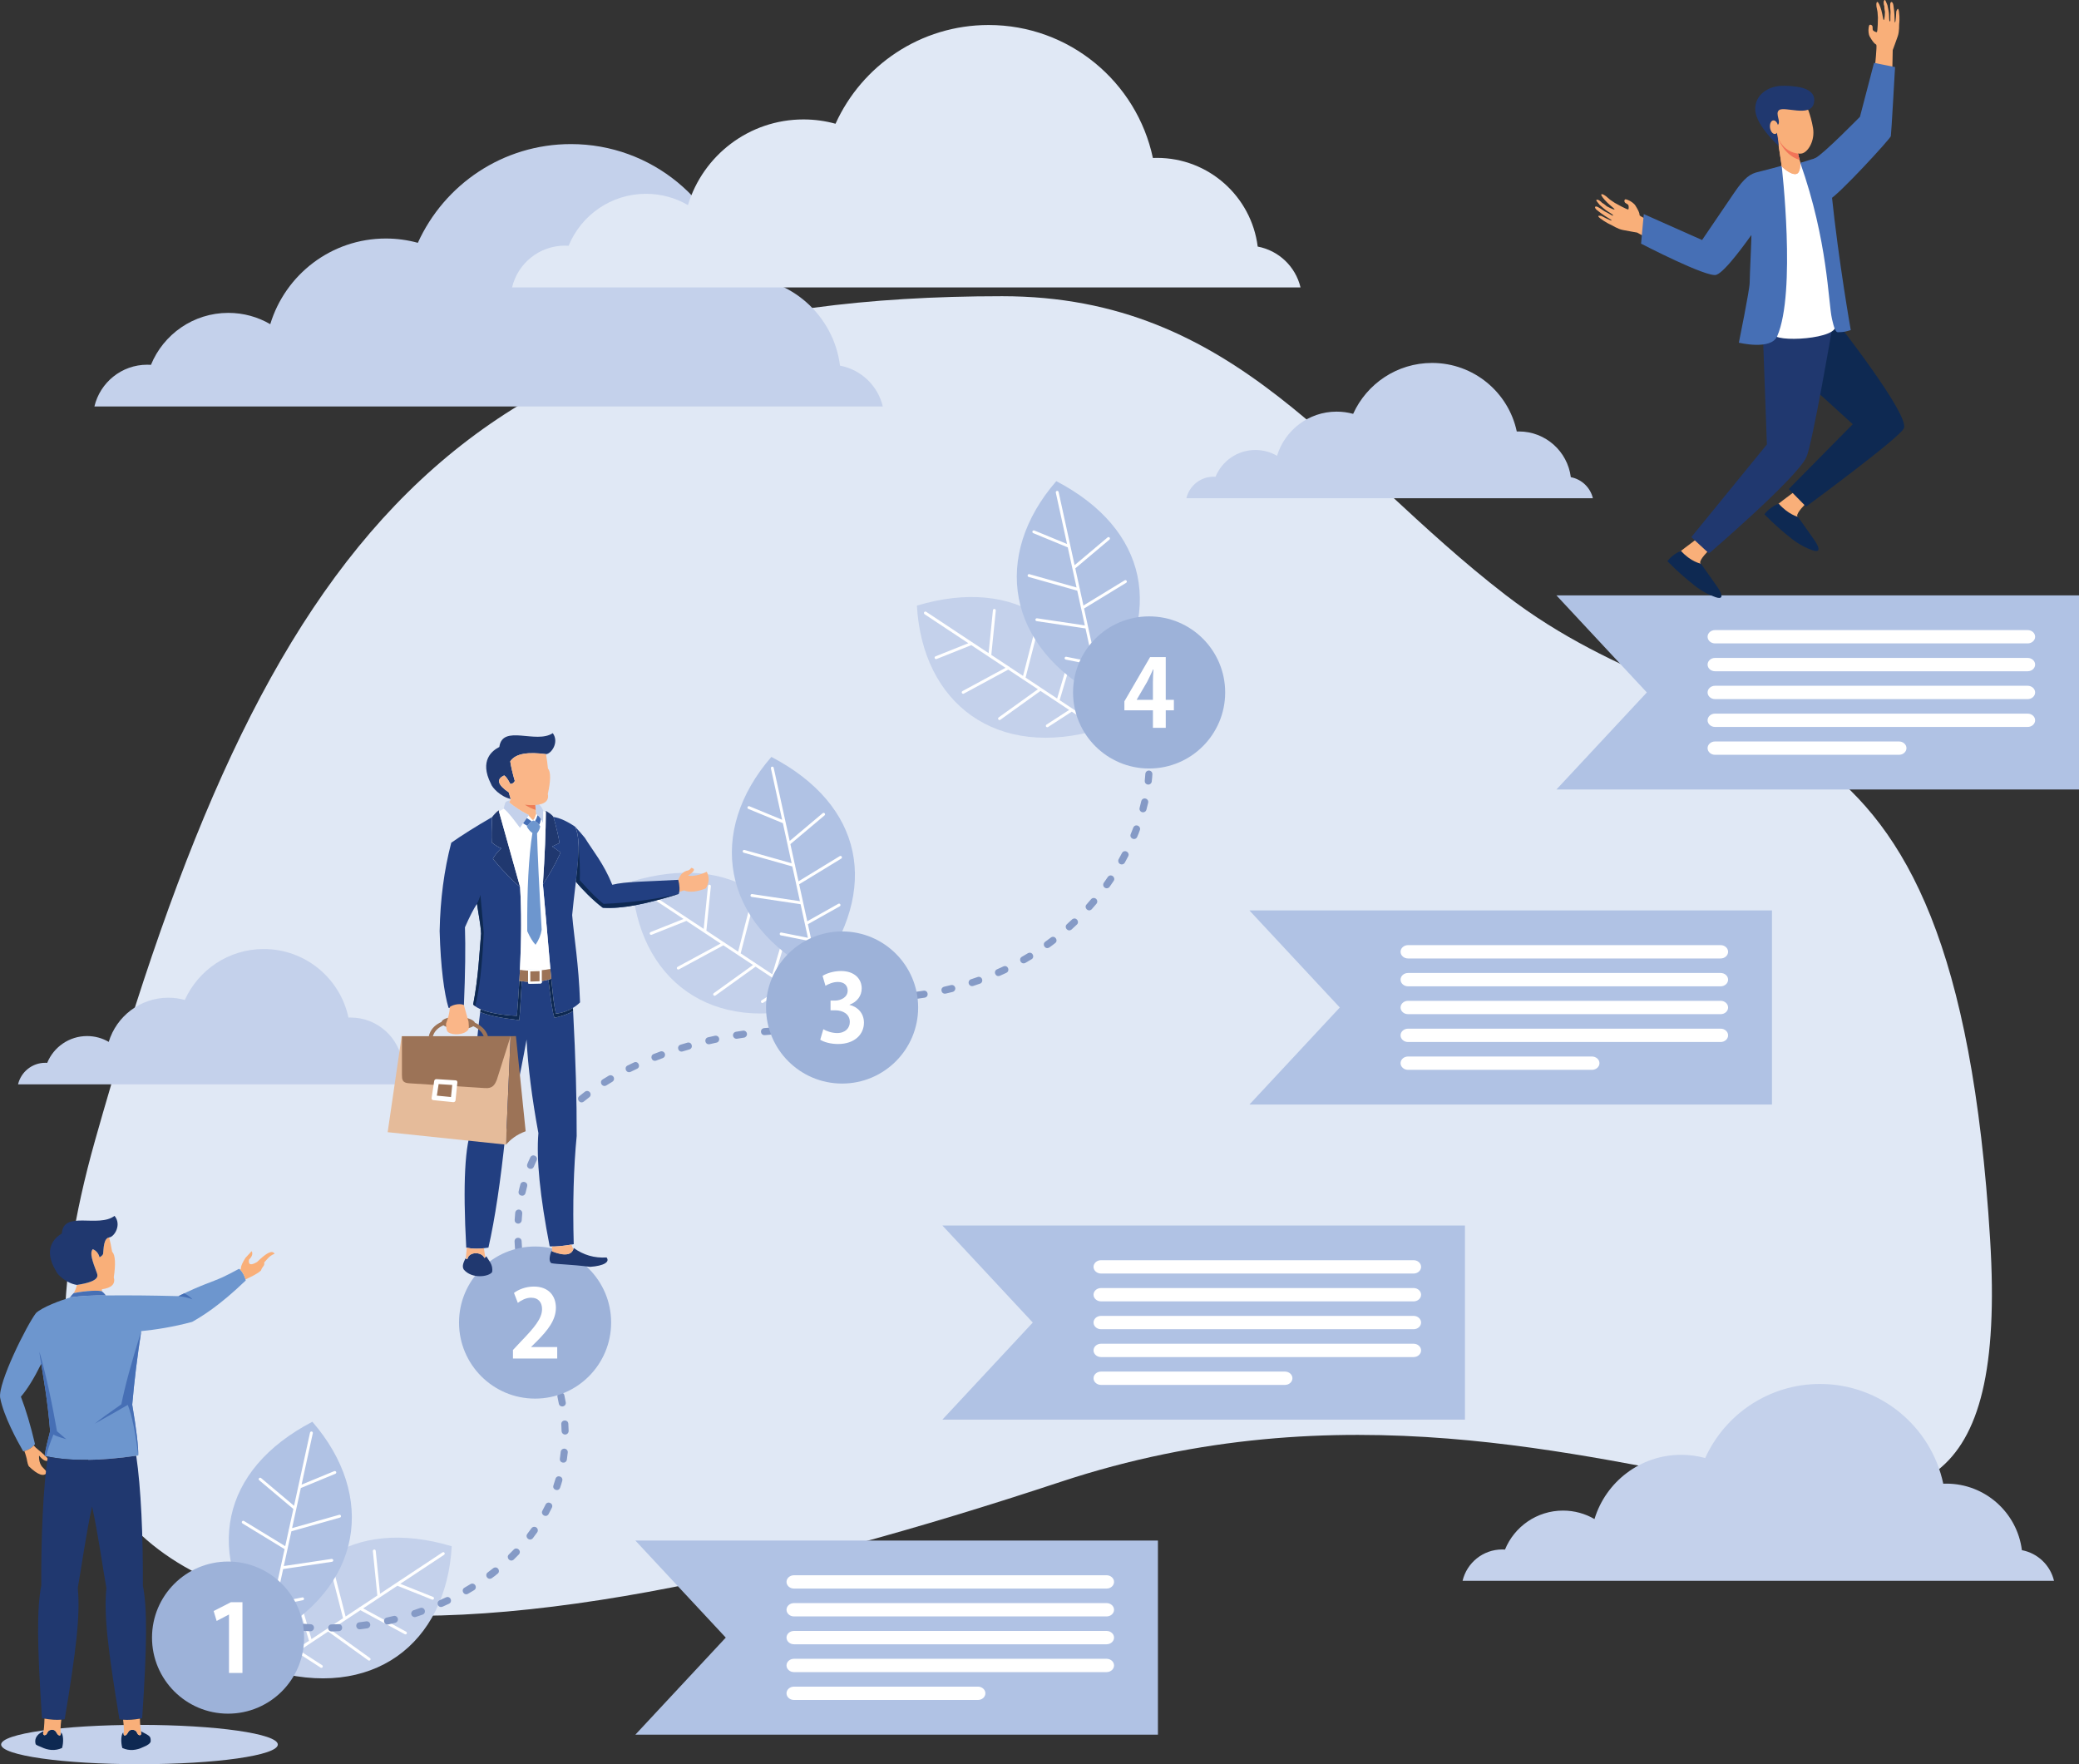 <?xml version="1.0" encoding="UTF-8"?><svg id="a" xmlns="http://www.w3.org/2000/svg" viewBox="0 0 1766.23 1498.65"><rect x="0" y="0" width="1766.23" height="1498.65" fill="#333333" stroke="none"/><path d="M851.39,251.62c199.5,0,283.55,142.74,427.58,253.71,190.63,146.86,381.24,51.26,411.75,547.47,27.16,441.64-311.8,47.81-789.73,206.02C423.05,1417.02-63.71,1480.72,80.73,968.86,225.17,457,387.84,251.62,851.39,251.62Z" style="fill:#e0e8f5; fill-rule:evenodd;"/><path d="M383.78,1313.48c-4.69,82.96-67.35,131.62-156.19,104.89,11.33-89.13,71.9-130.02,156.19-104.89Z" style="fill:#c4d1eb; fill-rule:evenodd;"/><path d="M377.27,1320.75c.56-.37,.72-1.13,.35-1.69-.37-.57-1.13-.71-1.69-.35l-53.06,35.12-3.67-36.45c-.07-.67-.67-1.17-1.34-1.09-.67,.07-1.16,.67-1.09,1.34l3.8,37.72-14.73,9.76c-.38,.04-.73,.26-.93,.61l-11.3,7.48-10.23-39.76c-.17-.65-.83-1.04-1.49-.88-.65,.17-1.04,.83-.88,1.49l10.44,40.57-13.24,8.76s-.09,.05-.13,.09l-13.45,8.91-8.62-29.07c-.19-.65-.87-1.02-1.52-.82-.64,.19-1.01,.87-.82,1.52l8.83,29.78-35.59,23.56c-.56,.37-.72,1.13-.34,1.69,.37,.56,1.13,.71,1.69,.34l23.93-15.84,20.18,13.05c.56,.37,1.32,.21,1.69-.36,.37-.57,.21-1.32-.36-1.69l-19.28-12.47,24.38-16.14,34.08,24.5c.55,.4,1.31,.27,1.71-.28,.4-.55,.27-1.31-.28-1.71l-33.33-23.95,12.53-8.29,.05-.03,12.61-8.35,37.72,20.39c.59,.32,1.33,.1,1.66-.49,.32-.59,.1-1.33-.49-1.65l-36.57-19.78,14.02-9.28,.07-.04,14.99-9.92,29.48,11.76c.62,.25,1.33-.05,1.58-.68,.25-.63-.06-1.33-.68-1.59l-27.91-11.14,37.25-24.65Z" style="fill:#fff; fill-rule:evenodd;"/><path d="M265.37,1207.74c54.45,62.77,43.42,141.34-38.93,184.07-53.98-71.82-39.03-143.36,38.93-184.07Z" style="fill:#b0c2e4; fill-rule:evenodd;"/><path d="M265.77,1217.49c.14-.66-.27-1.31-.93-1.45-.66-.14-1.31,.27-1.45,.93l-13.58,62.16-28.03-23.58c-.52-.43-1.29-.37-1.72,.15s-.37,1.29,.15,1.72l29.01,24.41-3.77,17.26c-.24,.3-.34,.69-.24,1.09l-2.89,13.24-35.04-21.39c-.57-.35-1.33-.16-1.68,.41-.35,.58-.17,1.33,.41,1.68l35.76,21.82-3.39,15.51s-.03,.1-.03,.15l-3.44,15.76-26.44-14.84c-.59-.33-1.33-.12-1.66,.47-.33,.59-.12,1.33,.47,1.66l27.08,15.21-9.11,41.69c-.15,.66,.27,1.31,.93,1.45,.66,.15,1.31-.27,1.45-.93l6.12-28.04,23.56-4.7c.66-.13,1.09-.77,.96-1.43-.13-.66-.77-1.09-1.43-.96l-22.52,4.49,6.24-28.56,41.51-6.19c.67-.1,1.13-.72,1.03-1.39-.1-.66-.72-1.13-1.39-1.03l-40.6,6.04,3.21-14.67v-.06s3.24-14.77,3.24-14.77l41.27-11.66c.65-.19,1.02-.86,.84-1.51-.19-.65-.86-1.03-1.51-.84l-40.02,11.3,3.59-16.43,.02-.08,3.84-17.56,29.34-12.1c.62-.26,.92-.97,.66-1.59-.26-.62-.97-.92-1.59-.66l-27.78,11.46,9.53-43.64Z" style="fill:#fff; fill-rule:evenodd;"/><path d="M778.78,842.43c-3.44,.43-3.5,5.72,.33,5.96,.18,0,.32,0,.49-.02,2-.29,3.99-.58,5.98-.89,3.91-.74,3.02-6.42-.92-5.92-1.96,.31-3.91,.6-5.88,.87h0Zm-124.56,36.52c3.71-.24,3.72-5.98-.3-5.98-1.56,.08-3.16,.25-4.72,.38-3.96,.49-3.4,6.21,.55,5.97l4.48-.37h0Zm-22.15,2.49c1.46-.18,2.64-1.59,2.55-3.08-.12-1.82-1.61-3.07-3.44-2.84-1.99,.3-3.98,.6-5.97,.93-2.61,.49-3.42,3.76-1.27,5.37,.6,.46,1.48,.69,2.26,.54,1.95-.33,3.91-.63,5.87-.92h0Zm-23.39,4.26c3.1-.58,3.26-5.43-.36-5.91-.35-.02-.58-.01-.92,.05-1.97,.42-3.93,.86-5.89,1.32-3.46,.87-2.86,5.92,.74,5.92,.22-.02,.41-.03,.62-.08,1.93-.45,3.86-.88,5.8-1.3h0Zm-23.05,5.77c3.73-1.17,2.25-6.74-1.66-5.76-1.94,.55-3.87,1.13-5.8,1.72-3.62,1.21-2.21,6.54,1.54,5.79,1.96-.53,3.95-1.18,5.92-1.75h0Zm-22.57,7.36c1.43-.57,2.19-1.94,1.88-3.45-.35-1.74-2.32-2.83-3.97-2.17-1.89,.7-3.77,1.41-5.65,2.14-3.55,1.42-1.71,6.88,2.14,5.59,1.85-.74,3.73-1.43,5.59-2.12h0Zm-21.9,9.09c3.45-1.6,1.22-6.93-2.43-5.48-1.85,.83-3.78,1.76-5.59,2.68-3.33,1.67-1.2,6.92,2.58,5.41,1.82-.87,3.61-1.76,5.44-2.62h0Zm-20.95,11.01c1.8-1.03,1.95-3.7,.29-4.94-1.01-.76-2.26-.83-3.37-.2-1.74,1.03-3.46,2.09-5.18,3.16-3.18,2.04-.44,6.91,2.98,5.19,1.76-1.01,3.51-2.16,5.27-3.21h0Zm-19.59,13.15c.62-.47,1.03-1.2,1.13-1.93,.36-2.7-2.68-4.43-4.8-2.8-1.61,1.24-3.19,2.48-4.77,3.76-2.98,2.48,.59,7.1,3.8,4.64,1.53-1.25,3.07-2.46,4.64-3.66h0Zm-17.72,15.52c2.76-3-1.54-6.93-4.27-4.2-1.44,1.43-2.84,2.93-4.21,4.43-.49,.54-.78,1.26-.78,2,0,2.75,3.36,4.05,5.21,2.03,1.32-1.43,2.67-2.87,4.05-4.25h0Zm-15.12,17.93c1.98-2.86-1.65-6.29-4.43-3.97-.18,.18-.32,.31-.47,.52-1.19,1.66-2.34,3.36-3.45,5.07-.82,1.28-.55,2.95,.64,3.93,1.36,1.14,3.45,.79,4.41-.71,1.05-1.63,2.16-3.25,3.29-4.84h0Zm-11.86,20.2c1.6-3.43-3.4-6.1-5.34-2.71-.93,1.84-1.78,3.86-2.58,5.77-1.43,3.58,3.82,5.97,5.52,2.32,.72-1.81,1.58-3.6,2.39-5.37h0Zm-8.07,21.96c.94-3.77-4.54-5.31-5.74-1.7-.58,1.98-1.05,4.09-1.51,6.1-.74,3.93,4.89,5.13,5.85,1.3,.44-1.91,.9-3.81,1.41-5.7h0Zm-4.17,23.06c.17-2.65-2.73-4.2-4.81-2.64-.66,.5-1.11,1.33-1.16,2.11-.19,2.04-.35,4.05-.48,6.09-.19,3.09,4.07,4.48,5.68,1.47,.18-.42,.27-.69,.31-1.17,.11-1.96,.28-3.91,.46-5.86h0Zm-.55,23.53c-.24-3.85-5.99-3.75-5.99,.23,.1,2.05,.23,4.09,.38,6.14,.2,3.12,4.7,3.88,5.83,.73,.12-.45,.18-.7,.15-1.2-.15-1.97-.27-3.93-.37-5.9h0Zm36.33,131.01c-.64-3.41-5.93-3.09-5.93,.67,.01,.2,.03,.35,.06,.54,.41,1.93,.77,3.85,1.14,5.77,.66,3.5,5.72,3.22,5.95-.38,0-.22,0-.41-.04-.63-.35-2-.76-3.99-1.18-5.98h0Zm3.37,24.15c-.23-3.69-5.73-3.77-5.99,.03,.01,2.04,.25,4.12,.25,6.17,0,.7,.29,1.44,.76,1.96,1.88,2.06,5.24,.75,5.24-2.03-.07-2.04-.13-4.08-.26-6.13h0Zm-.49,24.45c.4-3.18-4.09-4.8-5.72-1.55-.13,.32-.2,.54-.24,.89-.21,1.96-.45,3.88-.74,5.83-.49,3.91,5.19,4.82,5.93,.91,.26-2.03,.55-4.03,.77-6.08h0Zm-4.67,24c.98-3.91-4.59-5.4-5.76-1.66-.54,1.87-1.13,3.74-1.74,5.59-1.21,3.64,4.17,5.69,5.64,2.02,.69-1.93,1.3-3.97,1.86-5.94h0Zm-8.8,22.83c1.69-3.62-3.63-6.14-5.38-2.64-.85,1.76-1.76,3.5-2.68,5.21-1.72,3.01,2.54,6.22,4.98,3.3,.11-.14,.2-.27,.28-.43,.97-1.79,1.92-3.61,2.8-5.44h0Zm-12.5,20.99c.6-.86,.74-1.99,.29-2.96-.9-2.1-3.87-2.4-5.18-.52-1.12,1.6-2.31,3.17-3.49,4.72-2.12,2.75,1.38,6.32,4.19,4.21,.21-.18,.38-.32,.55-.54,1.24-1.61,2.48-3.25,3.64-4.92h0Zm-15.59,18.76c2.66-2.91-1.41-6.83-4.19-4.29-1.44,1.41-2.82,2.88-4.27,4.29-2.51,2.3,.46,6.67,3.74,4.65,.15-.1,.27-.2,.41-.33,1.46-1.42,2.9-2.86,4.31-4.32h0Zm-18.05,16.36c2.8-2.15,.05-6.88-3.49-4.86-1.64,1.18-3.27,2.53-4.9,3.76-2.96,2.28-.02,6.88,3.37,4.95,1.68-1.15,3.42-2.57,5.02-3.85h0Zm-19.92,13.93c2.76-1.58,1.25-6.17-2.21-5.48-.37,.1-.58,.18-.92,.37-1.68,1.03-3.37,2.02-5.06,3.02-3.32,1.9-.67,7.03,2.88,5.26,1.78-.98,3.58-2.1,5.32-3.16h0Zm-21.36,11.56c3.34-1.56,1.39-6.76-2.28-5.53-1.87,.77-3.78,1.74-5.65,2.57-3.55,1.66-1.32,6.98,2.42,5.48,1.85-.82,3.68-1.66,5.51-2.52h0Zm-22.44,9.24c3.36-1.12,2.26-6.48-1.68-5.74l-.29,.08c-1.87,.65-3.73,1.29-5.61,1.91-1.51,.51-2.37,2.04-1.98,3.59,.44,1.67,2.18,2.67,3.82,2.12,1.92-.63,3.83-1.28,5.74-1.95h0Zm-23.23,6.96c1.14-.29,2-1.17,2.23-2.32,.43-2.14-1.54-4.03-3.65-3.5-1.92,.47-3.84,.92-5.77,1.36-3.84,.96-2.63,6.58,1.29,5.85,1.97-.45,3.94-.91,5.9-1.39h0Zm-23.78,4.7c1.47-.19,2.65-1.59,2.56-3.09-.11-1.8-1.61-3.07-3.43-2.84-1.96,.29-3.91,.55-5.87,.8-3.68,.46-3.39,5.97,.41,5.97l.32-.02c2.01-.26,4-.52,6-.82h0Zm-24.13,2.41c3.87-.24,3.71-5.99-.2-5.99-2.01,.07-4,.18-6.02,.24-3.39,0-4.16,5.25-.37,5.96,.19,.02,.34,.03,.53,.03,2.02-.06,4.04-.14,6.05-.24h0Zm-24.25,.07c1.2,.08,2.4-.66,2.88-1.76,.84-1.97-.45-4.09-2.59-4.22-1.98-.08-3.94-.21-5.91-.35-3.82-.24-4.5,5.47-.46,5.98,2.03,.13,4.05,.27,6.09,.36h0ZM979.02,657.73c.2-3.16-4.08-4.48-5.66-1.54-.18,.41-.29,.69-.32,1.16-.1,1.92-.29,3.91-.5,5.82-.38,3.08,3.8,4.72,5.58,1.82,.21-.42,.32-.67,.37-1.15,.23-2.01,.43-4.11,.53-6.12h0Zm-3.6,24.17c.79-3.18-3.65-5.2-5.5-2.2-.16,.31-.26,.51-.34,.85-.43,1.91-.91,3.82-1.42,5.71-.28,1.11,0,2.05,.76,2.89,1.63,1.63,4.47,.89,5.03-1.32,.53-1.96,1.02-3.94,1.47-5.92h0Zm-7.06,23.31c1.26-3.15-3.2-5.75-5.3-2.71-.13,.21-.21,.36-.3,.59-.69,1.85-1.41,3.68-2.16,5.5-1.35,3.38,3.36,5.9,5.38,2.62,.88-1.82,1.66-4.07,2.38-5.99h0Zm-9.88,22.2c1.66-3.33-2.99-6.18-5.18-3.01-1.02,1.76-1.94,3.66-2.93,5.45-.74,1.29-.37,3.04,.88,3.91,1.47,1.02,3.45,.59,4.35-.99,.98-1.77,1.96-3.56,2.88-5.36h0Zm-12.38,20.92c1.98-2.86-1.92-6.47-4.69-3.7l-.27,.35c-1.1,1.64-2.21,3.26-3.36,4.87-1.91,2.75,1.35,6.14,4.23,4.14,.25-.21,.45-.38,.65-.66,1.17-1.65,2.31-3.31,3.44-4.99h0Zm-14.6,19.4c.86-1.04,.96-2.52,.19-3.62-1.13-1.63-3.5-1.77-4.76-.26-1.27,1.51-2.56,3-3.87,4.47-2.33,2.54,.98,6.51,3.97,4.44,.19-.14,.33-.27,.49-.45,1.35-1.51,2.67-3.04,3.98-4.59h0Zm-16.64,17.68c2.58-2.36-.57-6.84-3.9-4.54-1.54,1.32-3.04,2.85-4.57,4.22-2.68,2.46,.5,6.67,3.6,4.76,.14-.1,.27-.19,.41-.31,1.51-1.36,2.99-2.73,4.46-4.13h0Zm-18.47,15.78c3.07-2.36-.32-7.05-3.54-4.83-1.61,1.19-3.2,2.4-4.82,3.58-2.89,2-.36,6.83,3.19,5.05,1.71-1.08,3.54-2.57,5.17-3.81h0Zm-20.05,13.69c3.08-1.76,.84-6.84-2.82-5.28l-.27,.14c-1.69,1.03-3.39,2.02-5.1,3-3.09,1.77-1.04,6.61,2.51,5.42,.16-.07,.31-.12,.46-.21,1.76-1.01,3.49-2.03,5.22-3.08h0Zm-21.38,11.49c3.44-1.6,1.28-6.96-2.46-5.46-1.82,.83-3.62,1.68-5.46,2.49-3.57,1.67-1.32,6.98,2.41,5.49,1.85-.81,3.68-1.66,5.51-2.52h0Zm-22.43,9.24c3.26-1.09,2.33-6.26-1.47-5.79-.19,.03-.33,.07-.52,.13-1.86,.65-3.73,1.3-5.6,1.91-.73,.24-1.34,.73-1.71,1.42-1.28,2.38,1.01,5.13,3.56,4.27,1.92-.63,3.83-1.28,5.74-1.96h0Zm-23.21,7.01c.65-.17,1.25-.54,1.68-1.11,1.68-2.24-.39-5.39-3.12-4.71-1.92,.48-3.84,.94-5.76,1.38-3.8,.96-2.64,6.59,1.32,5.85,1.97-.45,3.93-.92,5.89-1.41Z" style="fill:#859ac6; fill-rule:evenodd;"/><path d="M750.01,345.3H80.2c4.81-20.36,23.08-35.49,44.9-35.49,1.04,0,2.1,.04,3.14,.12,10.58-25.89,36.02-44.15,65.73-44.15,13,0,25.16,3.5,35.63,9.6,12.78-42.11,51.9-72.77,98.18-72.77,9.41,0,18.54,1.28,27.2,3.66,22.41-49.47,72.2-83.88,130.04-83.88,68.6,0,125.89,48.42,139.58,112.95,1.16-.04,2.3-.08,3.46-.08,43.95,0,80.21,32.86,85.57,75.34,17.93,3.36,32.21,17.07,36.37,34.69Z" style="fill:#c4d1eb; fill-rule:evenodd;"/><path d="M1104.85,244.15H435.04c4.81-20.35,23.08-35.49,44.9-35.49,1.04,0,2.1,.04,3.14,.12,10.58-25.89,36.02-44.15,65.73-44.15,13,0,25.16,3.5,35.63,9.59,12.78-42.11,51.89-72.77,98.18-72.77,9.41,0,18.54,1.29,27.2,3.67,22.41-49.47,72.21-83.88,130.05-83.88,68.6,0,125.89,48.43,139.58,112.96,1.16-.04,2.3-.08,3.47-.08,43.95,0,80.21,32.86,85.57,75.34,17.93,3.36,32.21,17.07,36.37,34.69Z" style="fill:#e0e8f5; fill-rule:evenodd;"/><path d="M360.7,921.11H15.34c2.48-10.5,11.9-18.3,23.15-18.3,.54,0,1.08,.02,1.62,.06,5.45-13.35,18.57-22.77,33.89-22.77,6.7,0,12.97,1.81,18.37,4.95,6.59-21.71,26.76-37.52,50.62-37.52,4.85,0,9.56,.66,14.03,1.89,11.55-25.51,37.23-43.25,67.05-43.25,35.37,0,64.91,24.96,71.97,58.24,.6-.02,1.19-.04,1.79-.04,22.66,0,41.36,16.94,44.12,38.85,9.24,1.73,16.61,8.81,18.75,17.89Z" style="fill:#c4d1eb; fill-rule:evenodd;"/><path d="M1745.02,1342.86h-502.48c3.61-15.27,17.32-26.63,33.69-26.63,.78,0,1.57,.03,2.35,.09,7.93-19.43,27.02-33.12,49.3-33.12,9.76,0,18.88,2.63,26.73,7.2,9.58-31.59,38.93-54.59,73.65-54.59,7.06,0,13.91,.96,20.4,2.75,16.81-37.11,54.17-62.92,97.56-62.92,51.46,0,94.43,36.33,104.7,84.73,.87-.03,1.73-.06,2.6-.06,32.97,0,60.18,24.65,64.2,56.52,13.44,2.52,24.16,12.81,27.28,26.03Z" style="fill:#c4d1eb; fill-rule:evenodd;"/><path d="M1353.25,423.25h-345.36c2.48-10.49,11.9-18.3,23.15-18.3,.54,0,1.08,.02,1.62,.06,5.46-13.35,18.58-22.76,33.89-22.76,6.71,0,12.98,1.81,18.38,4.94,6.59-21.71,26.76-37.52,50.62-37.52,4.85,0,9.57,.66,14.03,1.89,11.55-25.51,37.23-43.25,67.05-43.25,35.36,0,64.91,24.96,71.96,58.24,.6-.02,1.19-.04,1.79-.04,22.66,0,41.36,16.95,44.12,38.85,9.24,1.73,16.61,8.8,18.75,17.89Z" style="fill:#c4d1eb; fill-rule:evenodd;"/><ellipse cx="118.49" cy="1481.94" rx="117.53" ry="16.71" style="fill:#c4d1eb;"/><path d="M536.91,748.7c4.69,82.96,67.35,131.62,156.19,104.89-11.33-89.13-71.9-130.02-156.19-104.89Z" style="fill:#c4d1eb; fill-rule:evenodd;"/><path d="M543.42,755.98c-.56-.37-.72-1.13-.35-1.69,.37-.57,1.13-.72,1.69-.35l53.06,35.12,3.67-36.45c.07-.67,.67-1.16,1.34-1.09,.67,.07,1.16,.67,1.09,1.33l-3.8,37.73,14.74,9.76c.37,.04,.73,.26,.93,.61l11.3,7.48,10.23-39.75c.17-.65,.83-1.04,1.49-.88,.65,.17,1.05,.83,.88,1.49l-10.44,40.57,13.24,8.76s.09,.06,.13,.09l13.45,8.91,8.62-29.07c.19-.64,.87-1.01,1.52-.82s1.01,.87,.82,1.52l-8.83,29.78,35.59,23.56c.56,.37,.71,1.13,.34,1.69-.37,.56-1.13,.71-1.69,.34l-23.93-15.84-20.17,13.05c-.56,.37-1.32,.21-1.69-.36-.37-.57-.21-1.32,.36-1.69l19.28-12.48-24.38-16.14-34.08,24.5c-.55,.39-1.31,.27-1.71-.28-.39-.55-.27-1.31,.28-1.71l33.33-23.95-12.53-8.3-.05-.03-12.61-8.35-37.72,20.4c-.59,.32-1.33,.1-1.66-.49-.32-.59-.1-1.33,.49-1.65l36.57-19.78-14.02-9.28-.07-.05-14.99-9.92-29.48,11.76c-.62,.25-1.34-.05-1.59-.68-.25-.63,.06-1.33,.68-1.59l27.92-11.14-37.25-24.65Z" style="fill:#fff; fill-rule:evenodd;"/><path d="M778.96,514.45c4.68,82.96,67.34,131.62,156.19,104.89-11.33-89.13-71.91-130.02-156.19-104.89Z" style="fill:#c4d1eb; fill-rule:evenodd;"/><path d="M785.48,521.72c-.56-.37-.72-1.13-.35-1.69,.37-.56,1.13-.71,1.69-.34l53.06,35.12,3.67-36.45c.07-.67,.67-1.16,1.34-1.09,.67,.07,1.16,.66,1.09,1.34l-3.8,37.72,14.73,9.75c.37,.04,.73,.26,.92,.62l11.3,7.48,10.22-39.75c.18-.65,.84-1.05,1.49-.88,.65,.17,1.05,.83,.88,1.49l-10.44,40.57,13.24,8.76s.09,.05,.13,.09l13.45,8.91,8.61-29.07c.19-.64,.87-1.01,1.52-.82,.64,.19,1.02,.87,.82,1.52l-8.82,29.78,35.59,23.56c.56,.37,.71,1.13,.34,1.69-.37,.57-1.13,.72-1.69,.35l-23.93-15.84-20.17,13.05c-.56,.37-1.32,.21-1.68-.36-.37-.57-.21-1.32,.35-1.69l19.28-12.48-24.37-16.14-34.09,24.49c-.55,.4-1.31,.27-1.71-.27-.4-.55-.27-1.31,.28-1.71l33.33-23.95-12.53-8.29-.05-.03-12.61-8.35-37.72,20.4c-.59,.32-1.34,.1-1.66-.49-.32-.59-.1-1.34,.49-1.66l36.57-19.77-14.02-9.28-.07-.05-14.99-9.92-29.48,11.77c-.63,.25-1.34-.06-1.59-.68-.25-.62,.05-1.33,.68-1.58l27.91-11.14-37.25-24.66Z" style="fill:#fff; fill-rule:evenodd;"/><path d="M655.32,642.97c-54.45,62.77-43.42,141.33,38.93,184.07,53.98-71.82,39.03-143.36-38.93-184.07Z" style="fill:#b0c2e4; fill-rule:evenodd;"/><path d="M654.93,652.72c-.14-.66,.27-1.31,.93-1.45,.66-.14,1.31,.27,1.45,.93l13.58,62.16,28.03-23.58c.52-.43,1.29-.37,1.72,.15s.37,1.29-.15,1.72l-29.01,24.41,3.77,17.26c.24,.29,.34,.69,.24,1.09l2.89,13.23,35.04-21.38c.57-.35,1.33-.18,1.68,.4,.35,.58,.17,1.33-.4,1.68l-35.76,21.82,3.39,15.51s.02,.1,.03,.15l3.44,15.76,26.44-14.84c.59-.33,1.33-.12,1.66,.47,.33,.59,.12,1.33-.47,1.66l-27.08,15.21,9.11,41.69c.14,.66-.27,1.31-.93,1.45-.66,.14-1.31-.27-1.46-.93l-6.12-28.04-23.56-4.7c-.66-.13-1.09-.77-.96-1.43,.13-.66,.77-1.09,1.43-.96l22.52,4.49-6.24-28.56-41.52-6.19c-.67-.1-1.13-.72-1.03-1.39,.1-.67,.72-1.13,1.39-1.03l40.59,6.04-3.21-14.67v-.06s-3.24-14.77-3.24-14.77l-41.27-11.66c-.65-.19-1.03-.86-.84-1.51,.18-.65,.86-1.02,1.51-.84l40.02,11.3-3.59-16.43-.02-.08-3.83-17.56-29.34-12.1c-.62-.26-.92-.97-.66-1.59,.26-.62,.97-.92,1.59-.66l27.78,11.46-9.53-43.64Z" style="fill:#fff; fill-rule:evenodd;"/><path d="M897.37,408.72c-54.45,62.76-43.42,141.33,38.93,184.07,53.98-71.82,39.04-143.36-38.93-184.07Z" style="fill:#b0c2e4; fill-rule:evenodd;"/><path d="M896.98,418.47c-.14-.66,.27-1.31,.93-1.46,.66-.14,1.31,.27,1.45,.93l13.58,62.16,28.03-23.59c.52-.43,1.29-.36,1.72,.15,.43,.52,.36,1.29-.15,1.72l-29.01,24.41,3.77,17.26c.24,.29,.34,.69,.24,1.08l2.89,13.24,35.04-21.39c.58-.35,1.32-.17,1.68,.41,.35,.58,.18,1.32-.41,1.68l-35.76,21.83,3.39,15.51s.03,.1,.03,.15l3.44,15.76,26.43-14.84c.59-.33,1.33-.12,1.66,.47,.33,.59,.12,1.33-.46,1.66l-27.09,15.21,9.11,41.7c.14,.66-.27,1.31-.93,1.45-.66,.14-1.31-.27-1.45-.93l-6.12-28.04-23.56-4.7c-.66-.13-1.09-.77-.96-1.43,.13-.66,.77-1.09,1.43-.96l22.53,4.49-6.24-28.56-41.51-6.19c-.67-.1-1.13-.72-1.03-1.39,.1-.67,.73-1.13,1.39-1.03l40.59,6.04-3.2-14.67-.02-.06-3.23-14.78-41.26-11.65c-.65-.19-1.03-.86-.85-1.51,.18-.65,.86-1.03,1.51-.85l40.01,11.31-3.59-16.43-.02-.08-3.84-17.56-29.34-12.1c-.63-.26-.92-.97-.67-1.59,.26-.62,.97-.92,1.59-.66l27.79,11.46-9.54-43.64Z" style="fill:#fff; fill-rule:evenodd;"/><polygon points="539.78 1308.65 983.73 1308.65 983.73 1473.55 539.78 1473.55 616.58 1391.1 539.78 1308.65" style="fill:#b0c2e4; fill-rule:evenodd;"/><path d="M674.53,1338.13h265.58c3.48,0,6.34,2.55,6.34,5.66h0c0,3.12-2.86,5.66-6.34,5.66h-265.58c-3.49,0-6.34-2.55-6.34-5.66h0c0-3.12,2.85-5.66,6.34-5.66h0Zm0,94.62h156.28c3.49,0,6.34,2.55,6.34,5.66h0c0,3.12-2.85,5.67-6.34,5.67h-156.28c-3.49,0-6.34-2.55-6.34-5.67h0c0-3.11,2.85-5.66,6.34-5.66h0Zm0-23.66h265.58c3.48,0,6.34,2.55,6.34,5.66h0c0,3.12-2.86,5.66-6.34,5.66h-265.58c-3.49,0-6.34-2.55-6.34-5.66h0c0-3.12,2.85-5.66,6.34-5.66h0Zm0-23.65h265.58c3.48,0,6.34,2.55,6.34,5.66h0c0,3.11-2.86,5.66-6.34,5.66h-265.58c-3.49,0-6.34-2.55-6.34-5.66h0c0-3.12,2.85-5.66,6.34-5.66h0Zm0-23.66h265.58c3.48,0,6.34,2.55,6.34,5.67h0c0,3.11-2.86,5.66-6.34,5.66h-265.58c-3.49,0-6.34-2.54-6.34-5.66h0c0-3.12,2.85-5.67,6.34-5.67Z" style="fill:#fff; fill-rule:evenodd;"/><path d="M193.75,1326.49c35.69,0,64.61,28.93,64.61,64.61s-28.93,64.61-64.61,64.61-64.61-28.93-64.61-64.61,28.93-64.61,64.61-64.61Z" style="fill:#9db2d9; fill-rule:evenodd;"/><polygon points="800.61 1041.02 1244.56 1041.02 1244.56 1205.92 800.61 1205.92 877.41 1123.47 800.61 1041.02" style="fill:#b0c2e4; fill-rule:evenodd;"/><path d="M935.37,1070.5h265.58c3.49,0,6.34,2.55,6.34,5.66h0c0,3.12-2.85,5.67-6.34,5.67h-265.58c-3.49,0-6.35-2.55-6.35-5.67h0c0-3.11,2.85-5.66,6.35-5.66h0Zm0,94.62h156.28c3.49,0,6.34,2.55,6.34,5.66h0c0,3.12-2.85,5.66-6.34,5.66h-156.28c-3.49,0-6.35-2.55-6.35-5.66h0c0-3.12,2.85-5.66,6.35-5.66h0Zm0-23.65h265.58c3.49,0,6.34,2.55,6.34,5.66h0c0,3.12-2.85,5.66-6.34,5.66h-265.58c-3.49,0-6.35-2.55-6.35-5.66h0c0-3.12,2.85-5.66,6.35-5.66h0Zm0-23.66h265.58c3.49,0,6.34,2.55,6.34,5.66h0c0,3.12-2.85,5.66-6.34,5.66h-265.58c-3.49,0-6.35-2.55-6.35-5.66h0c0-3.12,2.85-5.66,6.35-5.66h0Zm0-23.65h265.58c3.49,0,6.34,2.55,6.34,5.66h0c0,3.12-2.85,5.66-6.34,5.66h-265.58c-3.49,0-6.35-2.55-6.35-5.66h0c0-3.12,2.85-5.66,6.35-5.66Z" style="fill:#fff; fill-rule:evenodd;"/><path d="M454.58,1058.86c35.68,0,64.61,28.93,64.61,64.61s-28.93,64.61-64.61,64.61-64.61-28.93-64.61-64.61,28.93-64.61,64.61-64.61Z" style="fill:#9db2d9; fill-rule:evenodd;"/><polygon points="1061.44 773.39 1505.4 773.39 1505.4 938.29 1061.44 938.29 1138.24 855.84 1061.44 773.39" style="fill:#b0c2e4; fill-rule:evenodd;"/><path d="M1196.2,802.86h265.58c3.49,0,6.34,2.55,6.34,5.66h0c0,3.12-2.85,5.67-6.34,5.67h-265.58c-3.49,0-6.34-2.55-6.34-5.67h0c0-3.12,2.85-5.66,6.34-5.66h0Zm0,94.62h156.28c3.49,0,6.35,2.55,6.35,5.66h0c0,3.11-2.86,5.66-6.35,5.66h-156.28c-3.49,0-6.34-2.55-6.34-5.66h0c0-3.12,2.85-5.66,6.34-5.66h0Zm0-23.65h265.58c3.49,0,6.34,2.55,6.34,5.66h0c0,3.12-2.85,5.67-6.34,5.67h-265.58c-3.49,0-6.34-2.55-6.34-5.67h0c0-3.11,2.85-5.66,6.34-5.66h0Zm0-23.66h265.58c3.49,0,6.34,2.55,6.34,5.67h0c0,3.12-2.85,5.66-6.34,5.66h-265.58c-3.49,0-6.34-2.54-6.34-5.66h0c0-3.12,2.85-5.67,6.34-5.67h0Zm0-23.65h265.58c3.49,0,6.34,2.55,6.34,5.67h0c0,3.11-2.85,5.66-6.34,5.66h-265.58c-3.49,0-6.34-2.55-6.34-5.66h0c0-3.12,2.85-5.67,6.34-5.67Z" style="fill:#fff; fill-rule:evenodd;"/><path d="M715.41,791.23c35.68,0,64.61,28.93,64.61,64.61s-28.93,64.61-64.61,64.61-64.61-28.93-64.61-64.61,28.93-64.61,64.61-64.61Z" style="fill:#9db2d9; fill-rule:evenodd;"/><polygon points="1322.28 505.76 1766.23 505.76 1766.23 670.66 1322.28 670.66 1399.08 588.21 1322.28 505.76" style="fill:#b0c2e4; fill-rule:evenodd;"/><path d="M1457.03,535.24h265.58c3.49,0,6.35,2.55,6.35,5.66h0c0,3.12-2.85,5.66-6.35,5.66h-265.58c-3.48,0-6.34-2.55-6.34-5.66h0c0-3.12,2.86-5.66,6.34-5.66h0Zm0,94.62h156.28c3.48,0,6.34,2.55,6.34,5.66h0c0,3.12-2.86,5.66-6.34,5.66h-156.28c-3.48,0-6.34-2.54-6.34-5.66h0c0-3.11,2.86-5.66,6.34-5.66h0Zm0-23.66h265.58c3.49,0,6.35,2.55,6.35,5.66h0c0,3.12-2.85,5.66-6.35,5.66h-265.58c-3.48,0-6.34-2.55-6.34-5.66h0c0-3.12,2.86-5.66,6.34-5.66h0Zm0-23.66h265.58c3.49,0,6.35,2.55,6.35,5.67h0c0,3.11-2.85,5.66-6.35,5.66h-265.58c-3.48,0-6.34-2.55-6.34-5.66h0c0-3.12,2.86-5.67,6.34-5.67h0Zm0-23.65h265.58c3.49,0,6.35,2.55,6.35,5.66h0c0,3.12-2.85,5.66-6.35,5.66h-265.58c-3.48,0-6.34-2.55-6.34-5.66h0c0-3.11,2.86-5.66,6.34-5.66Z" style="fill:#fff; fill-rule:evenodd;"/><path d="M976.24,523.6c35.69,0,64.61,28.93,64.61,64.61s-28.92,64.61-64.61,64.61-64.61-28.93-64.61-64.61,28.93-64.61,64.61-64.61Z" style="fill:#9db2d9; fill-rule:evenodd;"/><polygon points="205.99 1361.05 196.13 1361.05 181.51 1368.52 184.05 1376.95 194.38 1371.55 194.54 1371.55 194.54 1421.15 205.99 1421.15 205.99 1361.05" style="fill:#fff; fill-rule:evenodd;"/><path d="M451.28,1144.26v-.16l5.01-4.93c8.74-8.85,15.98-17.61,15.98-28.29,0-9.79-5.88-17.98-18.76-17.98-6.92,0-13.12,2.54-16.85,5.4l3.26,8.43c2.78-2.07,6.84-4.37,11.21-4.37,6.6,0,9.38,4.37,9.38,9.64,0,8.12-6.68,15.86-18.04,27.65l-6.68,7.15v7.24h37.6v-9.78h-22.1Z" style="fill:#fff; fill-rule:evenodd;"/><path d="M701.3,837.41c2.3-1.45,6.36-3.27,10.49-3.27,5.57,0,8.35,3.12,8.35,7.36,0,5.83-6.04,8.47-10.73,8.47h-3.82v8.26h4.05c6.44,0,12.32,3.18,12.32,9.94,0,4.93-3.58,9.38-10.81,9.38-4.61,0-9.46-1.83-11.69-3.26l-2.62,8.91c3.02,1.99,8.75,3.66,15.11,3.66,13.99,0,22.02-8.11,22.02-18.13,0-8.19-5.57-13.59-12.24-15.1v-.16c6.6-2.46,10.33-7.64,10.33-13.88,0-7.98-6.04-14.74-17.57-14.74-6.44,0-12.56,2.07-15.66,4.13l2.46,8.44Z" style="fill:#fff; fill-rule:evenodd;"/><path d="M997.28,603.4v-8.91h-6.92v-36.33h-13.27l-21.86,37.61v7.63h24.25v14.87h10.89v-14.87h6.92Zm-22.74-24.17c1.83-3.42,3.26-6.76,5.09-10.58h.32c-.24,3.58-.48,7.4-.48,10.89v14.95h-13.75v-.16l8.82-15.1Z" style="fill:#fff; fill-rule:evenodd;"/><path d="M1524.28,417.86s-19.11,13.78-22.11,17.88c-4.33,5.92,32.35,16.98,28.35,10.05-.92-1.58-3.56-6.97-3.68-7.47-.6-2.83,7.17-10.41,7.17-10.41l-9.74-10.05Z" style="fill:#f9af79; fill-rule:evenodd;"/><path d="M1540.44,457.39l-12.98-18.35s-8.08-1.86-16.41-11.24c0,0-7.47,2.83-12.07,9.05,0,0,8.69,9.33,22.07,19.89,0,0,7.93,7,18.88,10.73,10.97,3.7,.5-10.09,.5-10.09Z" style="fill:#0e2952; fill-rule:evenodd;"/><path d="M1364.66,166.91s2.35,2.08,3.18,2.73c.97,.72,4.05,2.73,4.05,2.73,0,0,11.15,6.32,11.52,5.49,.38-.82,.37-3.23-.19-3.88-.55-.61-2.15-1.29-2.71-1.9-.55-.65-.74-1.91-.03-2.62,.71-.72,4.52,1.36,4.52,1.36,0,0,3.09,1.73,4.38,3.81,4.48,7.14,3.12,7.58,3.71,8.47,.71,1.08,16.34,8.19,16.34,8.19,0,0,46.75,19.42,49.26,20.5h.03c.34,2.15-.81,4.13-1.41,6.07-1.12,6.68-3.1,7.11-4.62,13.53-7.17-3.63-56.8-30.95-61.85-33.82,0,0-7.55-1.29-12.27-2.23-4.72-.97-8.83-3.98-10.13-4.45-.2-.07-4.42-1.87-9.06-5.49-4-3.09,1.16-1.94,1.16-1.94,0,0,8.41,4.49,8.64,3.77,.17-.54-4.57-2.73-9.03-6.11-1.15-.86-2.27-1.72-3.31-2.55-2.71-2.08-2.24-4.31,.94-2.54,1.12,.64,2.96,1.72,4.16,2.65,1.31,1.04,2.81,1.58,4.04,2.26,2.43,1.4,4.19,2.44,4.19,2.33,0-.18,.66-.25-.53-1.22-1.42-1.15-4.99-2.94-6.97-4.81-1.12-1.04-3.59-3.13-3.59-3.13,0,0-3.17-3.77-3.02-4.02,.84-1.36,3.73,.65,5.06,2.26,1.38,.61,3.92,2.87,3.92,2.87,0,0,6.13,3.41,6.6,2.55,.2-.36-3.32-2.87-6.4-5.89-2.86-2.8-5.3-6.07-4.85-6.71,.77-1.04,4.27,1.73,4.27,1.73Z" style="fill:#f9af79; fill-rule:evenodd;"/><path d="M1594.28,6.14s.63,2.94,.77,3.95c.15,1.18,.35,4.77,.35,4.77,0,0-.08,12.53-1.01,12.49-.93-.03-3.05-1.11-3.33-1.87-.28-.75-.03-2.48-.31-3.23-.27-.75-1.31-1.47-2.3-1.19-.98,.32-1.09,4.56-1.09,4.56,0,0-.06,3.45,1.11,5.49,4.05,7.07,5.11,6.1,5.6,7,.58,1.12-1.12,17.92-1.12,17.92,0,0-6.67,49.44-7.01,52.09l-.02,.04c1.73,1.25,4.08,1.11,6.07,1.43,6.46,1.98,7.86,.43,14.31,1.98,.45-7.9,1.62-63.33,1.68-69,0,0,2.7-7.18,4.26-11.74,1.55-4.56,1.02-9.48,1.25-10.81,.04-.21,.59-4.7-.23-10.34-.7-4.88-2.3,.14-2.3,.14,0,0-.35,9.33-1.08,9.22-.58-.1-.08-5.2-.8-10.59-.18-1.4-.36-2.76-.54-4.02-.48-3.3-2.67-3.88-2.73-.32-.03,1.26-.02,3.34,.22,4.81,.23,1.62-.07,3.16-.07,4.55-.01,2.73,.03,4.71-.09,4.67-.14-.07-.54,.47-.78-.97-.29-1.8-.07-5.71-.7-8.26-.35-1.44-.92-4.53-.92-4.53,0,0-1.74-4.45-2.03-4.41-1.62,.14-1.33,3.55-.59,5.42-.15,1.47,.53,4.7,.53,4.7,0,0-.1,6.86-1.08,6.93-.42,0-.86-4.2-1.96-8.22-1.02-3.74-2.67-7.32-3.45-7.18-1.32,.18-.65,4.49-.65,4.49Z" style="fill:#f9af79; fill-rule:evenodd;"/><path d="M1495.06,276.34l3.02,14.93,75.94,69.08-54.35,55.04,14.67,14.97s80.29-58.95,83.18-66.67c4.47-11.88-57.54-90.69-57.54-90.69l-64.92,3.34Z" style="fill:#0e2952; fill-rule:evenodd;"/><path d="M1441.85,457.6s-19.11,13.78-22.11,17.88c-4.33,5.93,32.35,16.98,28.35,10.05-.92-1.58-3.56-6.93-3.68-7.47-.6-2.83,7.18-10.42,7.18-10.42l-9.74-10.05Z" style="fill:#f9af79; fill-rule:evenodd;"/><path d="M1458.03,497.2l-12.98-18.35s-8.61-1.54-16.92-10.87c0,0-6.95,2.51-11.55,8.69,0,0,8.69,9.37,22.05,19.89,0,0,7.93,7.04,18.89,10.74,10.96,3.7,.5-10.09,.5-10.09Z" style="fill:#0e2952; fill-rule:evenodd;"/><path d="M1497.66,283.26l3.41,94.28-64.21,78.73,15.05,13.86s74.55-63.98,82.73-81.79c5.08-11.09,22.16-110.97,22.16-110.97l-59.14,5.89Z" style="fill:#20386f; fill-rule:evenodd;"/><path d="M1558.92,275.54c-6.18-13.97-5.47-113.88-29.51-137.29-8.45,1.4-14.49,2.23-15.89,2.58-1.25,10.31-2.64,48.08-3.48,82.68-.57,23.09,.02,47.28-2.82,60.03-1.76,7.9,57.35,4.7,51.71-8Z" style="fill:#fff; fill-rule:evenodd;"/><path d="M1493.85,146.01c-6.76,1.51-11.71,4.66-20.55,17.73-8.47,12.53-27.28,40.14-27.28,40.14l-49.53-22.01-2.31,25.1s56.03,29.11,63.93,26.49c7.91-2.62,28.11-31.59,29.75-33.78,.37-.51-1.42,35-1.42,40.64s-9.17,50.77-9.17,50.77c0,0,27.24,6.71,32.57-5.49,16.31-37.34,3.79-144.79,3.79-144.79,0,0-14.93,4.09-19.78,5.21Z" style="fill:#466fb5; fill-rule:evenodd;"/><path d="M1534.99,144.07s11.05,29.55,19.09,25.56c8.03-4.02,51.85-51.77,52.3-53.99,.44-2.23,3.57-58.66,3.57-58.66l-17.84-3.59-11.97,45.81s-31.31,31.99-38,35.11c-6.7,3.13-7.14,9.77-7.14,9.77Z" style="fill:#466fb5; fill-rule:evenodd;"/><path d="M1561.33,282.22c5.41,0,7.41-.75,11-1.83,0,0-10.29-57.98-16.26-115.49-2.37-22.73-4.57-32.02-13.93-30.38-2.71,.47-10.04,3.27-12.71,3.74,23.54,66.6,23.62,117.9,26.96,132.77,1.67,7.47,3.13,11.24,4.94,11.2Z" style="fill:#466fb5; fill-rule:evenodd;"/><path d="M1526.94,128.17l2.47,10.09s.57,8.76-3.5,9.55c-4.91,.93-12.2-6.39-12.2-6.39l-4.23-28.4,17.46,15.15Z" style="fill:#f7a390; fill-rule:evenodd;"/><path d="M1526.94,128.17l2.47,10.09s.57,8.76-3.5,9.55c-4.91,.93-12.2-6.39-12.2-6.39l-4.23-28.4,17.46,15.15Z" style="fill:#f9af79; fill-rule:evenodd;"/><path d="M1509.52,113.13l17.41,15.04,1.84,7.54c-6.65-1.62-16.14-8.94-19.25-22.58Z" style="fill:#f27458; fill-rule:evenodd;"/><path d="M1526.99,87.02c4.21,0,8,2.91,9.48,7.11,1.22,3.48,2.8,8.65,3.8,14.58,1.85,10.91-4.38,20.89-9.78,21.72-5.42,.79-18.29-2.8-21.15-18.27-1.23-6.6-2.83-15.33,2.62-19.89,4.24-3.55,10.19-5.24,15.02-5.24Z" style="fill:#f9af79; fill-rule:evenodd;"/><path d="M1511.11,123.97s-19.07-17.01-19.91-30.3c-.84-13.25,11.43-20.36,21.91-20.76,4.74-.14,7.94,.08,12.83,.69,10.5,1.33,17.31,5.96,14.91,14.58-3.21,11.56-25.01,1.8-29.46,5.38-3.68,2.98,2.28,10.09-1.29,12.78-3.36,2.58-1.65,1.72-.54,6.57,1.12,4.85,1.55,11.06,1.55,11.06Z" style="fill:#20386f; fill-rule:evenodd;"/><path d="M1503.75,108.57c.48,3.16,2.42,5.53,4.36,5.24,1.92-.29,3.1-3.09,2.63-6.29-.47-3.2-2.42-5.53-4.34-5.24-1.93,.29-3.1,3.09-2.64,6.29Z" style="fill:#f9af79; fill-rule:evenodd;"/><path d="M571.42,759.22c1.17-.4,5.08-1.31,9.66-2.85,4.69,1.91,10.88,1.34,18.55-1.7,2.92-4.63,3.19-9.35,.8-14.14-6.05,2.88-11.36,3.99-15.93,3.34,5.68-3.75,6.56-5.97,2.64-6.66-.38,.88-1.19,1.6-2.44,2.18-3.95,.63-6.78,3.31-8.48,8.02-2.11,.57-4.29,1.09-5.41,1.44,1.15,2.71,1.37,5.98,.61,10.37Z" style="fill:#fab688; fill-rule:evenodd;"/><path d="M463.86,640.62c-14.62-1.89-25.66-.89-30.37,6.13,.6,4.27,1.88,9.84,3.86,16.69-.86,1.63-2.12,2.48-3.78,2.55-2.08-4.06-3.82-6.48-5.22-7.27-6.96,3.12-5.65,7.93,3.93,14.44,.56,2.24,1.1,4.1,1.62,5.57-8.62-1.93-15.83-9.64-16.84-12.97-10.05-19.82,1.16-28.18,7.16-31.23,2.65-19.62,31.14-2.28,45.41-11.74,5.67,7.83-1.34,17.66-5.76,17.84Z" style="fill:#20386f; fill-rule:evenodd;"/><path d="M418.74,729.54c9.19,11.03,16.89,19,23.12,23.9-5.68-20.16-11.76-41.86-18.24-65.13-2.29,1.93-4.12,3.84-5.5,5.73-.51,9.43-.63,16.63-.37,21.59,3.36,2.66,6.07,4.32,8.12,5-3.1,2.81-5.47,5.77-7.12,8.9Z" style="fill:#20386f; fill-rule:evenodd;"/><path d="M476.27,724.17c-4.47,9.89-9.48,18.88-15.05,26.95,1.64-24.64,2.47-45.39,2.5-62.27,2.5,1.4,4.37,2.74,5.74,4.2,.27,.31,.52,.62,.76,.93,2.64,9.43,4.35,16.81,5.12,22.14-2.46,1.13-4.55,2.1-6.25,2.93,2.32,1.55,4.71,3.26,7.19,5.13Z" style="fill:#20386f; fill-rule:evenodd;"/><path d="M418.11,694.05c-14.16,8.21-25.74,15.49-34.74,21.83-6.07,23.15-9.36,48.15-9.87,75.01,.83,30.86,3.9,53.2,7.55,65.24,5.32,.24,10.97-.29,13.07-2.31,1.15-27.15,1.44-49.19,.88-66.1,3.89-8.92,7.3-15.59,10.24-20,1.29,9.19,3.06,17.15,3.48,25.37-1.5,16.82-2.23,36.9-6.73,60.25,5.6,5.37,17.99,8.57,37.16,9.61,3.59-44.21,4.5-80.71,2.71-109.5-6.23-4.91-13.93-12.88-23.12-23.9,1.65-3.13,4.02-6.09,7.12-8.9-2.05-.68-4.76-2.34-8.12-5-.26-4.96-.14-12.16,.37-21.59Z" style="fill:#223f81; fill-rule:evenodd;"/><path d="M461.21,751.13c5.49,58.62,7.79,96.74,11.02,109.95,9.19-1.01,16.27-5.32,20.55-9.57-1.15-33.35-5.05-54.65-6.69-74.15,2.97-32.01,9.05-61.45,2.49-75.13-7.03-4.74-13.16-7.48-18.39-8.24,2.64,9.43,4.35,16.81,5.12,22.14-2.46,1.13-4.55,2.1-6.25,2.93,2.32,1.55,4.71,3.26,7.19,5.13-4.47,9.89-9.48,18.88-15.05,26.95Z" style="fill:#223f81; fill-rule:evenodd;"/><path d="M496.9,711.75c-2.63-3.22-5.39-6.39-8.31-9.53,4.54,9.48,3.02,26.53,.66,46.76,4.58,5.67,14.43,15.81,22.87,22.12,17.31,.99,35.86-3.02,64.46-11.67,1.15-2.97,.78-7.92-.37-12.04-27.85,1.61-44.87,1.33-56.04,4.21-7.24-18.03-16.41-28.72-23.28-39.86Z" style="fill:#223f81; fill-rule:evenodd;"/><path d="M441.74,703.29c-5.04-6.61-9.23-12.64-13.83-16.41,.49-2.02,.82-3.53,1.38-5.05,.26-.73,1.82-1.57,3.9-1.96-.19,.33-.61,1.73-.26,1.95,.09,.06,.16,.13,.24,.2,4.88,3.94,10.03,7.35,16.35,10.34-3.02,3.52-5.11,7.21-7.78,10.93Z" style="fill:#c4d1eb; fill-rule:evenodd;"/><path d="M461.54,688.64c.13,4.3,.02,7.83-.31,10.58-1.04-3.16-2.95-5.75-5.74-7.75-.43-3.63-.71-7.03-.87-10.2,3.04,1.14,5.34,3.6,6.91,7.37Z" style="fill:#c4d1eb; fill-rule:evenodd;"/><path d="M467.57,823.1c-1.66-18.5-3.61-42.68-6.36-71.97,1.61-24.21,2.44-44.67,2.49-61.39-.66-.25-1.39-.47-2.16-.68,.11,4.12,0,7.5-.32,10.17-1.04-3.16-2.95-5.75-5.74-7.75-.87,1.67-1.13,3.49-2.52,5.53-1.5-1.55-2.91-3.04-3.84-4.18-2.81,3.38-4.83,6.91-7.39,10.47-4.99-6.54-9.14-12.52-13.68-16.29-1.55,.79-2.94,1.55-4.17,2.29,6.38,22.89,12.37,44.28,17.97,64.16,1.23,19.82,1.18,43.29-.14,70.43,2.24,.35,4.55,.57,6.9,.68v-.23c0-.54,.45-.99,1-1l9.68-.27c.55-.02,1,.41,1,.95v.18c2.37-.25,4.8-.6,7.27-1.07Z" style="fill:#fff; fill-rule:evenodd;"/><path d="M458.93,701.91c-1.72-2.76-3.71-4.4-5.97-4.91-1.69,.74-3.49,2.45-5.43,5.14,1.51,2.6,3.1,4.42,4.79,5.45-3.17,19.98-4.64,47.8-4.4,83.45,2.41,5.31,4.76,9.15,7.07,11.5,2.79-4.11,4.51-8.36,5.19-12.73-2.2-37.42-3.51-64.74-3.93-81.92,1.59-2.09,2.48-4.08,2.67-5.99Z" style="fill:#6d96ce; fill-rule:evenodd;"/><path d="M447.54,694.84c-1.11,1.49-2.12,3.01-3.14,4.54,.93,.62,2.12,1.34,3.57,2.16,1.29-1.71,2.52-2.99,3.7-3.81-1.41-1.04-2.79-2.01-4.14-2.9h0Zm9.16-2.41c-.52,1.85-1.25,3.55-2.18,5.12,1.28,.63,2.46,1.66,3.55,3.1,.61-.96,1.12-2.59,1.52-4.88-.78-1.23-1.75-2.34-2.9-3.33Z" style="fill:#466fb5; fill-rule:evenodd;"/><path d="M489.92,964.86c.13-30-.88-65.32-3.03-105.95-4.03,2.41-9.2,4.26-15.82,5.68-1.59-4.2-3.05-14.17-5.19-32.4-1.83,.49-3.69,.89-5.58,1.19v1.03c0,.54-.45,.99-1,1l-9.68,.28c-.55,.01-1-.41-1-.95v-.74c-1.75-.08-3.53-.23-5.32-.46-1.01,15.33-1.39,25.59-2.18,33.08-15.9-1.98-25.47-3.71-33.15-6.92-3.93,30.22-6.11,62.81-6.53,97.78-6.51,13.96-8.29,48.07-5.34,102.32,5.55,1.23,11.83,1.23,18.86,0,5.54-24.4,10.36-56.52,14.46-96.34,5.77-19.06,11.74-45.86,17.92-80.38,1.25,23.41,4.6,49.91,10.06,79.46-1.84,21.83,1.35,53.9,9.59,96.19,4.32,.42,11.13-.2,20.43-1.84-.94-34.39-.11-65.07,2.52-92.04Z" style="fill:#223f81; fill-rule:evenodd;"/><path d="M441.11,866.63c.79-7.49,1.18-17.76,2.18-33.08-.69-.09-1.38-.19-2.08-.3-.55,9.48-1.24,19.37-2.08,29.69-13.81-.75-24.1-2.62-30.87-5.61-.1,.79-.21,1.58-.31,2.38,7.68,3.21,17.25,4.94,33.15,6.92h0Zm29.96-2.04c6.62-1.42,11.79-3.27,15.82-5.68-.05-.9-.1-1.81-.15-2.71-3.91,2.36-8.8,4.26-14.51,4.88-1.36-5.57-2.56-15.54-3.9-29.61-.81,.26-1.63,.5-2.46,.72,2.14,18.23,3.59,28.2,5.19,32.4Z" style="fill:#0e2952; fill-rule:evenodd;"/><path d="M395.49,1068.9c.89,.86,1.18,.62,1.81,.19,1.02-5.6,11.6-6.26,14.22-.53,.78-.31,1.33-.79,1.65-1.46,1.84,3.63,6.02,7.18,4.91,13.5-2.81,4.04-17.27,6.05-24.12-2.22-1.94-3.14,.45-7.13,1.53-9.47h0Zm72.93-6.16c-1.77,4.8-2.16,8.73-.08,10.28,5.32,1.07,16.21,.94,33,3.14,11.85-.85,16.98-4.22,13.98-7.98-10.3,.64-19.6-2.04-27.9-8.05-1.54,6.27-7.88,7.14-19.01,2.61Z" style="fill:#20386f; fill-rule:evenodd;"/><path d="M396.57,1059.92c-.28,3.36-.57,6.42-.85,9.2,.71,.59,1,.36,1.57-.02,1.02-5.6,11.6-6.26,14.22-.53h.02s.02-.02,.02-.02h.02s.02-.02,.02-.02h.02s.02-.01,.02-.01h0s.01-.01,.01-.01h.02s0-.01,0-.01h.03s0-.01,0-.01h.01s.02-.01,.02-.01h0s.01-.01,.01-.01h.01s0-.01,0-.01h.01s.02-.01,.02-.01h0s0-.01,0-.01h.02s0-.01,0-.01h0s.01-.01,.01-.01h.01s0-.01,0-.01h.02s.01-.01,.01-.01h0s.02-.01,.02-.01h.01s0-.01,0-.01h.01s.01-.02,.01-.02h.02s.01-.02,.01-.02h.02s.01-.02,.01-.02h.02s.01-.02,.01-.02h0l.05-.03h.01s0-.01,0-.01h.01s.02-.02,.02-.02h.01s.02-.02,.02-.02h.01s.01-.02,.01-.02h0s.01-.01,.01-.01h.01s0-.02,0-.02h0s.01-.01,.01-.01h0s.02-.02,.02-.02h0s0-.01,0-.01h.02s0-.02,0-.02h0s.01-.02,.01-.02h.01s.01-.02,.01-.02h0s.02-.02,.02-.02h.01s0-.01,0-.01h.01s0-.02,0-.02h0s.01-.02,.01-.02h.01s0-.01,0-.01h.01s.01-.02,.01-.02h0c-.46-2.25-.85-4.8-1.18-7.64-5.38,.64-10.29,.49-14.74-.43h0Zm88.94-2.69c.41,1.48,.95,2.78,1.63,3.9-.06,.17-.12,.32-.19,.48-.3,.7-.69,1.3-1.16,1.82h0c-.15,.18-.32,.33-.49,.48h0c-.06,.06-.11,.1-.17,.14l-.02,.02c-.6,.47-1.29,.83-2.08,1.09h-.02c-.07,.03-.14,.06-.21,.07h-.04c-.07,.03-.15,.06-.22,.07h-.02c-.08,.03-.16,.04-.24,.06h-.01c-.08,.02-.16,.04-.24,.06h-.04s-.23,.05-.23,.05h-.02c-.8,.13-1.68,.17-2.64,.11h-.04l-.29-.02h-.05l-.28-.03h-.06s-.29-.03-.29-.03h-.05s-.32-.04-.32-.04h0l-.33-.04h-.08c-.79-.13-1.62-.3-2.5-.52l-.1-.03-.34-.09h-.05s-.33-.1-.33-.1l-.11-.03-.31-.08-.11-.03-.31-.09-.13-.04-.31-.1-.09-.03-.35-.11-.09-.03-.35-.12-.08-.03-.37-.12-.09-.03-.37-.13-.45-.16c-.29-.1-.58-.21-.87-.33l-.07-.03-.46-.18c.02-1.35-.05-2.72-.21-4.14,3.97,.11,9.53-.43,16.65-1.63Z" style="fill:#fab688; fill-rule:evenodd;"/><path d="M491.46,716.64c.35,8.96-.77,20.06-2.2,32.35,4.58,5.67,14.43,15.81,22.87,22.12,17.31,.99,35.86-3.02,64.46-11.67-20.79,4.7-42.03,7.49-63.75,8.36-4.4-3.16-11.15-9.83-20.27-20.02,.29-7.78-.08-18.16-1.11-31.13Z" style="fill:#0e2952; fill-rule:evenodd;"/><path d="M410.96,792.38c-1-12.48-1.94-23.22-2.83-32.22-.63,2.56-1.6,5.08-2.9,7.55,1.29,9.19,3.06,17.15,3.48,25.37-1.5,16.82-2.23,36.9-6.73,60.25,.51,.49,1.08,.96,1.7,1.42,3.66-14.39,6.08-35.18,7.27-62.37Z" style="fill:#0e2952; fill-rule:evenodd;"/><path d="M441.22,833.25c9.64,1.52,18.68,.92,27.12-1.78-.25-2.65-.51-5.44-.77-8.37-9.3,1.73-17.92,1.99-25.85,.77-.15,3.08-.32,6.21-.5,9.38Z" style="fill:#9c7357; fill-rule:evenodd;"/><path d="M449.62,823.31l9.69-.27c.55-.02,1,.42,1,.97v10.38c0,.55-.45,1.01-1,1.03l-9.69,.27c-.55,.02-1-.42-1-.97v-10.38c0-.55,.45-1.01,1-1.03Z" style="fill:#fff; fill-rule:evenodd;"/><polygon points="450.54 825.16 450.54 833.79 458.38 833.56 458.38 824.94 450.54 825.16" style="fill:#9c7357; fill-rule:evenodd;"/><path d="M421.64,688.97c.37,.02,.76,.04,1.18,.03l-.35,.31-.82-.35h0Zm2.16,0c.23-.01,.45-.02,.68-.04-.2,.12-.4,.24-.6,.35l-.09-.31h0Zm8.88-7.35c4.73,3.87,9.68,7.22,15.68,10.18,.38,.19,.76,.37,1.15,.56-.13,.15-.26,.31-.39,.46,.81,.99,1.99,2.26,3.28,3.6,.42-.12,.81-.26,1.17-.43,.88-1.64,1.19-3.13,1.91-4.52-.1-.81-.18-1.6-.26-2.39-.09-.95-.39-4.34-.54-5.26,.48-.03,.95-.07,1.4-.12,.56-.08,1.21-.18,1.96-.32l.03,.03c5.9-1.12,8.34-4.14,7.33-9.06,2.38-10.17,2.71-18.99,.13-21.38-.43-4.35-.99-8.47-1.67-12.36-14.61-1.89-25.65-.89-30.37,6.13,.6,4.27,1.88,9.84,3.86,16.69-.86,1.63-2.12,2.48-3.78,2.55-2.08-4.06-3.82-6.48-5.22-7.27-6.96,3.12-5.65,7.93,3.93,14.44,.56,2.24,1.1,4.09,1.62,5.57-.25,.82-.66,1.81-1.21,2.91Z" style="fill:#fab688; fill-rule:evenodd;"/><path d="M454.68,683.83c-2.6,.23-5.53,.14-8.8-.27,3.08,2.05,6.16,3.52,9.22,4.4-.06-.6-.11-1.2-.16-1.79-.09-.98-.2-1.92-.26-2.34Z" style="fill:#ed7d57; fill-rule:evenodd;"/><polygon points="433.78 880.23 429.82 972.33 329.35 961.76 341.24 880.23 433.78 880.23" style="fill:#e5bb9a; fill-rule:evenodd;"/><path d="M446.56,960.98c-8.09,2.98-12.78,7.05-16.75,11.35l3.97-92.1,4.52-.11,8.27,80.86Z" style="fill:#9c7357; fill-rule:evenodd;"/><path d="M433.78,880.23l-11.68,36.95c-1.68,4.1-3.41,7.68-10.21,7.11l-64.48-4.09c-5.75-.36-5.89-3.27-5.94-7.21v-32.77h92.31Z" style="fill:#9c7357; fill-rule:evenodd;"/><path d="M387.24,917.73l-16.4-1.05c-.9-.06-1.8,.57-1.94,1.47l-2.23,14.56c-.14,.9,.43,1.72,1.32,1.81l17.06,1.73c.89,.09,1.85-.56,1.94-1.47l1.57-15.23c.09-.91-.42-1.76-1.32-1.82Z" style="fill:#fff; fill-rule:evenodd;"/><polygon points="384.21 921.65 383.15 931.93 371.13 930.71 372.63 920.91 384.21 921.65" style="fill:#9c7357; fill-rule:evenodd;"/><path d="M414.51,880.23c-1.01-3.57-3.36-6.55-6.53-8.88-1.37-1-2.89-1.88-4.53-2.63-.97-2.52-6.8-4.64-13.92-4.91-7.54-.29-13.79,1.6-14.41,4.27-.47,.2-.94,.42-1.39,.65-4.73,2.42-8.27,6.22-9.42,11.49h3.47c1.11-3.87,3.86-6.69,7.46-8.53,.48-.25,.98-.48,1.5-.69,2.37,1.69,7.01,2.95,12.39,3.15,5.63,.22,10.55-.78,12.93-2.42,1.43,.66,2.76,1.42,3.94,2.29,2.27,1.67,4.01,3.74,4.94,6.2h3.56Z" style="fill:#9c7357; fill-rule:evenodd;"/><path d="M398.05,867.95c.05,2.21,.85,5.55-.56,7.15-3.7,4.17-12.77,4.47-16.66,1.79-1.68-1.15-1.87-4.92-1.91-7.34,2.01-5.12,3.09-9.86,3.25-14.21,3.97-2.64,9.96-2.88,11.95-1.52l3.94,14.13Z" style="fill:#fab688; fill-rule:evenodd;"/><path d="M30.57,1115.4c5.41-5.06,20.5-10.64,29.49-13.39,9.39-1.22,19.66-1.74,30.79-1.57,18.83-.18,39.07,.02,60.71,.59,21.36-10.39,27.04-11.3,37.85-16.2,3.2-1.45,9.01-4.5,13.66-7.01,2.14,1.07,4.86,5.84,5.72,9.88-22.71,21.82-37.26,30.45-45.55,35.21-16.05,4.33-31.48,6.69-43.25,7.84-3.36,21.6-5.92,42.42-7.65,62.47,3.57,21.12,5.27,35.51,5.1,43.16-33,4.87-59.48,5-79.44,.38,.57-6.04,3.06-14.53,4.58-21.04-2.18-27.1-5.65-44.7-7.53-57.22-6.13,12.39-11.9,21.71-17.3,27.96,4.23,10.93,8.22,24.35,11.98,40.24-2.33,3.07-5.66,5.15-9.97,6.24-5.24-9.11-16.64-29.95-19.61-45.49-2.13-12.43,22.84-62.3,30.44-72.05Z" style="fill:#6d96ce; fill-rule:evenodd;"/><path d="M86.62,1096.97c-2.02-.95-13.05-.75-24.06,1.51,1.19-1.79,2.12-4.11,2.78-6.97,19.65-2.94,17.73-7.81,17-10.03-3.97-10.55-6.36-17.2-3.51-20.37,1.46,.69,4.55,2.29,5.75,6.93,1.24-.75,2.82-1.74,3.02-3.15,.46-4.21,.32-13,5.15-13.73,.95,3.86,1.8,7.96,2.54,12.29,2.76,2.21,3.04,11.1,1.37,21.48,1.6,5.72-1.77,9.14-10.09,10.26l.04,1.79Z" style="fill:#f9af79; fill-rule:evenodd;"/><path d="M82.35,1081.48c.72,2.21,2.64,7.08-17,10.03-8.79-1.33-16.57-8.56-17.82-11.84-11.48-19.18-.81-28.38,5-31.86,1.28-19.88,31.1-4.47,44.77-14.97,6.25,7.47-.11,17.83-4.54,18.32-4.83,.74-4.68,9.52-5.15,13.73-.21,1.41-1.79,2.4-3.02,3.15-1.2-4.64-4.29-6.24-5.75-6.93-2.85,3.17-.45,9.82,3.51,20.37Z" style="fill:#20386f; fill-rule:evenodd;"/><path d="M62.56,1098.48c-1.1,1.03-2.18,2.27-3.18,3.74l.67-.21c9.14-1.19,19.11-1.71,29.9-1.58-1.08-1.42-2.26-2.62-3.33-3.46-2.02-.95-13.05-.75-24.06,1.51Z" style="fill:#466fb5; fill-rule:evenodd;"/><path d="M208.57,1086.85c5.65-2.78,10.03-4.66,13.14-7.6,1.13-3.57,3.32-3.71,2.74-6.85,5.21-6.13,6.41-6.24,8.83-7.38-2.13-3.43-6.99-.67-14.87,7-5.36,3.15-7.64,2.48-6.85-2.01,3.22-3.12,3.17-5.74,2.21-7.17-.43,.39-2.18,2.49-5.29,5.75-2.21,3.49-3.83,6.77-3.76,8.51-.07,.6-.27,1.09-.56,1.54,1.73,1.66,3.56,5.07,4.41,8.21Z" style="fill:#f9af79; fill-rule:evenodd;"/><path d="M28.69,1227.92c2.27,2.8,5.02,4.25,9.33,8.39l-.04,.45,.67,.15c.96,.95,1.99,2.03,3.12,3.29-2.25,1.82-5.12,.58-8.61-3.73-.17,4.77,1.07,8.32,3.73,10.66,1.31,1.51,2.37,2.66,3.18,3.47-2.49,4.25-7.69,2.58-15.6-5.03-1.57-2.97-1.4-5.9-2.35-8.59-.37-1.36-.8-2.71-1.44-4.3,3.28-.97,5.94-2.55,7.99-4.74l.02-.03Z" style="fill:#f9af79; fill-rule:evenodd;"/><path d="M40.61,1237.34c-3.95,26.74-5.79,68.88-5.54,109.53-3.8,19.29-3.61,50.14,.59,112.7,7.44,1.5,13.88,1.79,19.32,.88,9.67-58.37,13.36-88.79,11.08-111.43,2.95-16.26,7.01-46.08,12.16-69.32,5.16,23.23,9.21,53.06,12.16,69.32-2.28,22.63,1.41,53.06,11.08,111.43,5.44,.91,11.89,.62,19.32-.88,4.2-62.56,4.39-93.41,.59-112.7,.26-41.02-1.62-83.56-5.64-110.25-30.8,4.43-55.85,4.67-75.14,.72Z" style="fill:#20386f; fill-rule:evenodd;"/><path d="M104.72,1471.7c-1.84,1.43-2.28,8.11-.79,13.18,6.06,2.71,11.98,1.99,17.75-.8,2.92-1.13,6.43-3.05,6.36-5.15-.13-3.98-.22-4.07-8.4-8.3,.12,.81,.26,1.56,.4,2.24h0c-.36,.94-1.08,1.64-2.44,.76-1.49-.98-.99-4.15-5.24-4.22-3.52-.06-3.55,3.3-5.27,4.43-1.89,1.31-2.3-.65-2.38-2.13Z" style="fill:#0e2952; fill-rule:evenodd;"/><path d="M51.93,1471.68c1.84,1.44,2.28,8.11,.79,13.18-6.06,2.71-11.98,1.99-17.75-.8-.89-.43-4.41-1.56-4.69-2.52-.99-3.41-.14-7.95,6.72-10.93-.12,.81-.26,1.55-.4,2.24h0c.36,.93,1.08,1.64,2.44,.76,1.49-.98,.99-4.15,5.24-4.22,3.52-.06,3.55,3.31,5.27,4.43,1.89,1.31,2.29-.65,2.38-2.13Z" style="fill:#0e2952; fill-rule:evenodd;"/><path d="M104.58,1460.84c.64,4.96,.81,9.21,.52,12.75,.33,.68,.93,.99,2,.25,1.72-1.13,1.75-4.48,5.27-4.43,4.25,.07,3.74,3.24,5.24,4.22,1.36,.88,2.09,.18,2.44-.76-.65-3.05-1.05-7.36-1.18-12.92-5.29,.93-10.05,1.24-14.28,.9Z" style="fill:#f9af79; fill-rule:evenodd;"/><path d="M52.07,1460.82c-.64,4.96-.81,9.21-.52,12.75-.33,.68-.92,.99-1.99,.24-1.72-1.12-1.75-4.48-5.27-4.43-4.25,.08-3.74,3.24-5.24,4.22-1.37,.88-2.09,.17-2.44-.76,.65-3.05,1.05-7.36,1.18-12.92,5.29,.94,10.05,1.24,14.28,.9Z" style="fill:#f9af79; fill-rule:evenodd;"/><path d="M119.98,1130.75c-8.39,26.81-14.02,47.53-16.89,62.16-10.74,7.46-18.27,12.95-22.59,16.48,15.2-8.57,24.54-13.89,28.03-15.97,3.57,8.86,6.54,23.18,8.9,42.96,.17-7.65-1.53-22.03-5.1-43.16,1.74-20.05,4.29-40.88,7.65-62.47h0Zm36.54-32.1c2.96,1.51,5.28,3.21,6.94,5.1-3.6-1.4-7.56-2.31-11.9-2.72,1.76-.85,3.4-1.64,4.96-2.37h0Zm-123.04,49.54c.12,2.16,.64,5.6,1.56,10.31,1.87,12.52,5.34,30.12,7.53,57.22-1.52,6.5-4.01,14.99-4.58,21.04,.42,.1,.84,.2,1.27,.29,.92-4.42,2.96-10.57,6.12-18.44,1.28,.88,4.93,2.21,10.95,3.99-2.65-2.34-5.28-4.6-7.9-6.79-4.63-26.4-9.61-48.93-14.95-67.6Z" style="fill:#466fb5; fill-rule:evenodd;"/></svg>
